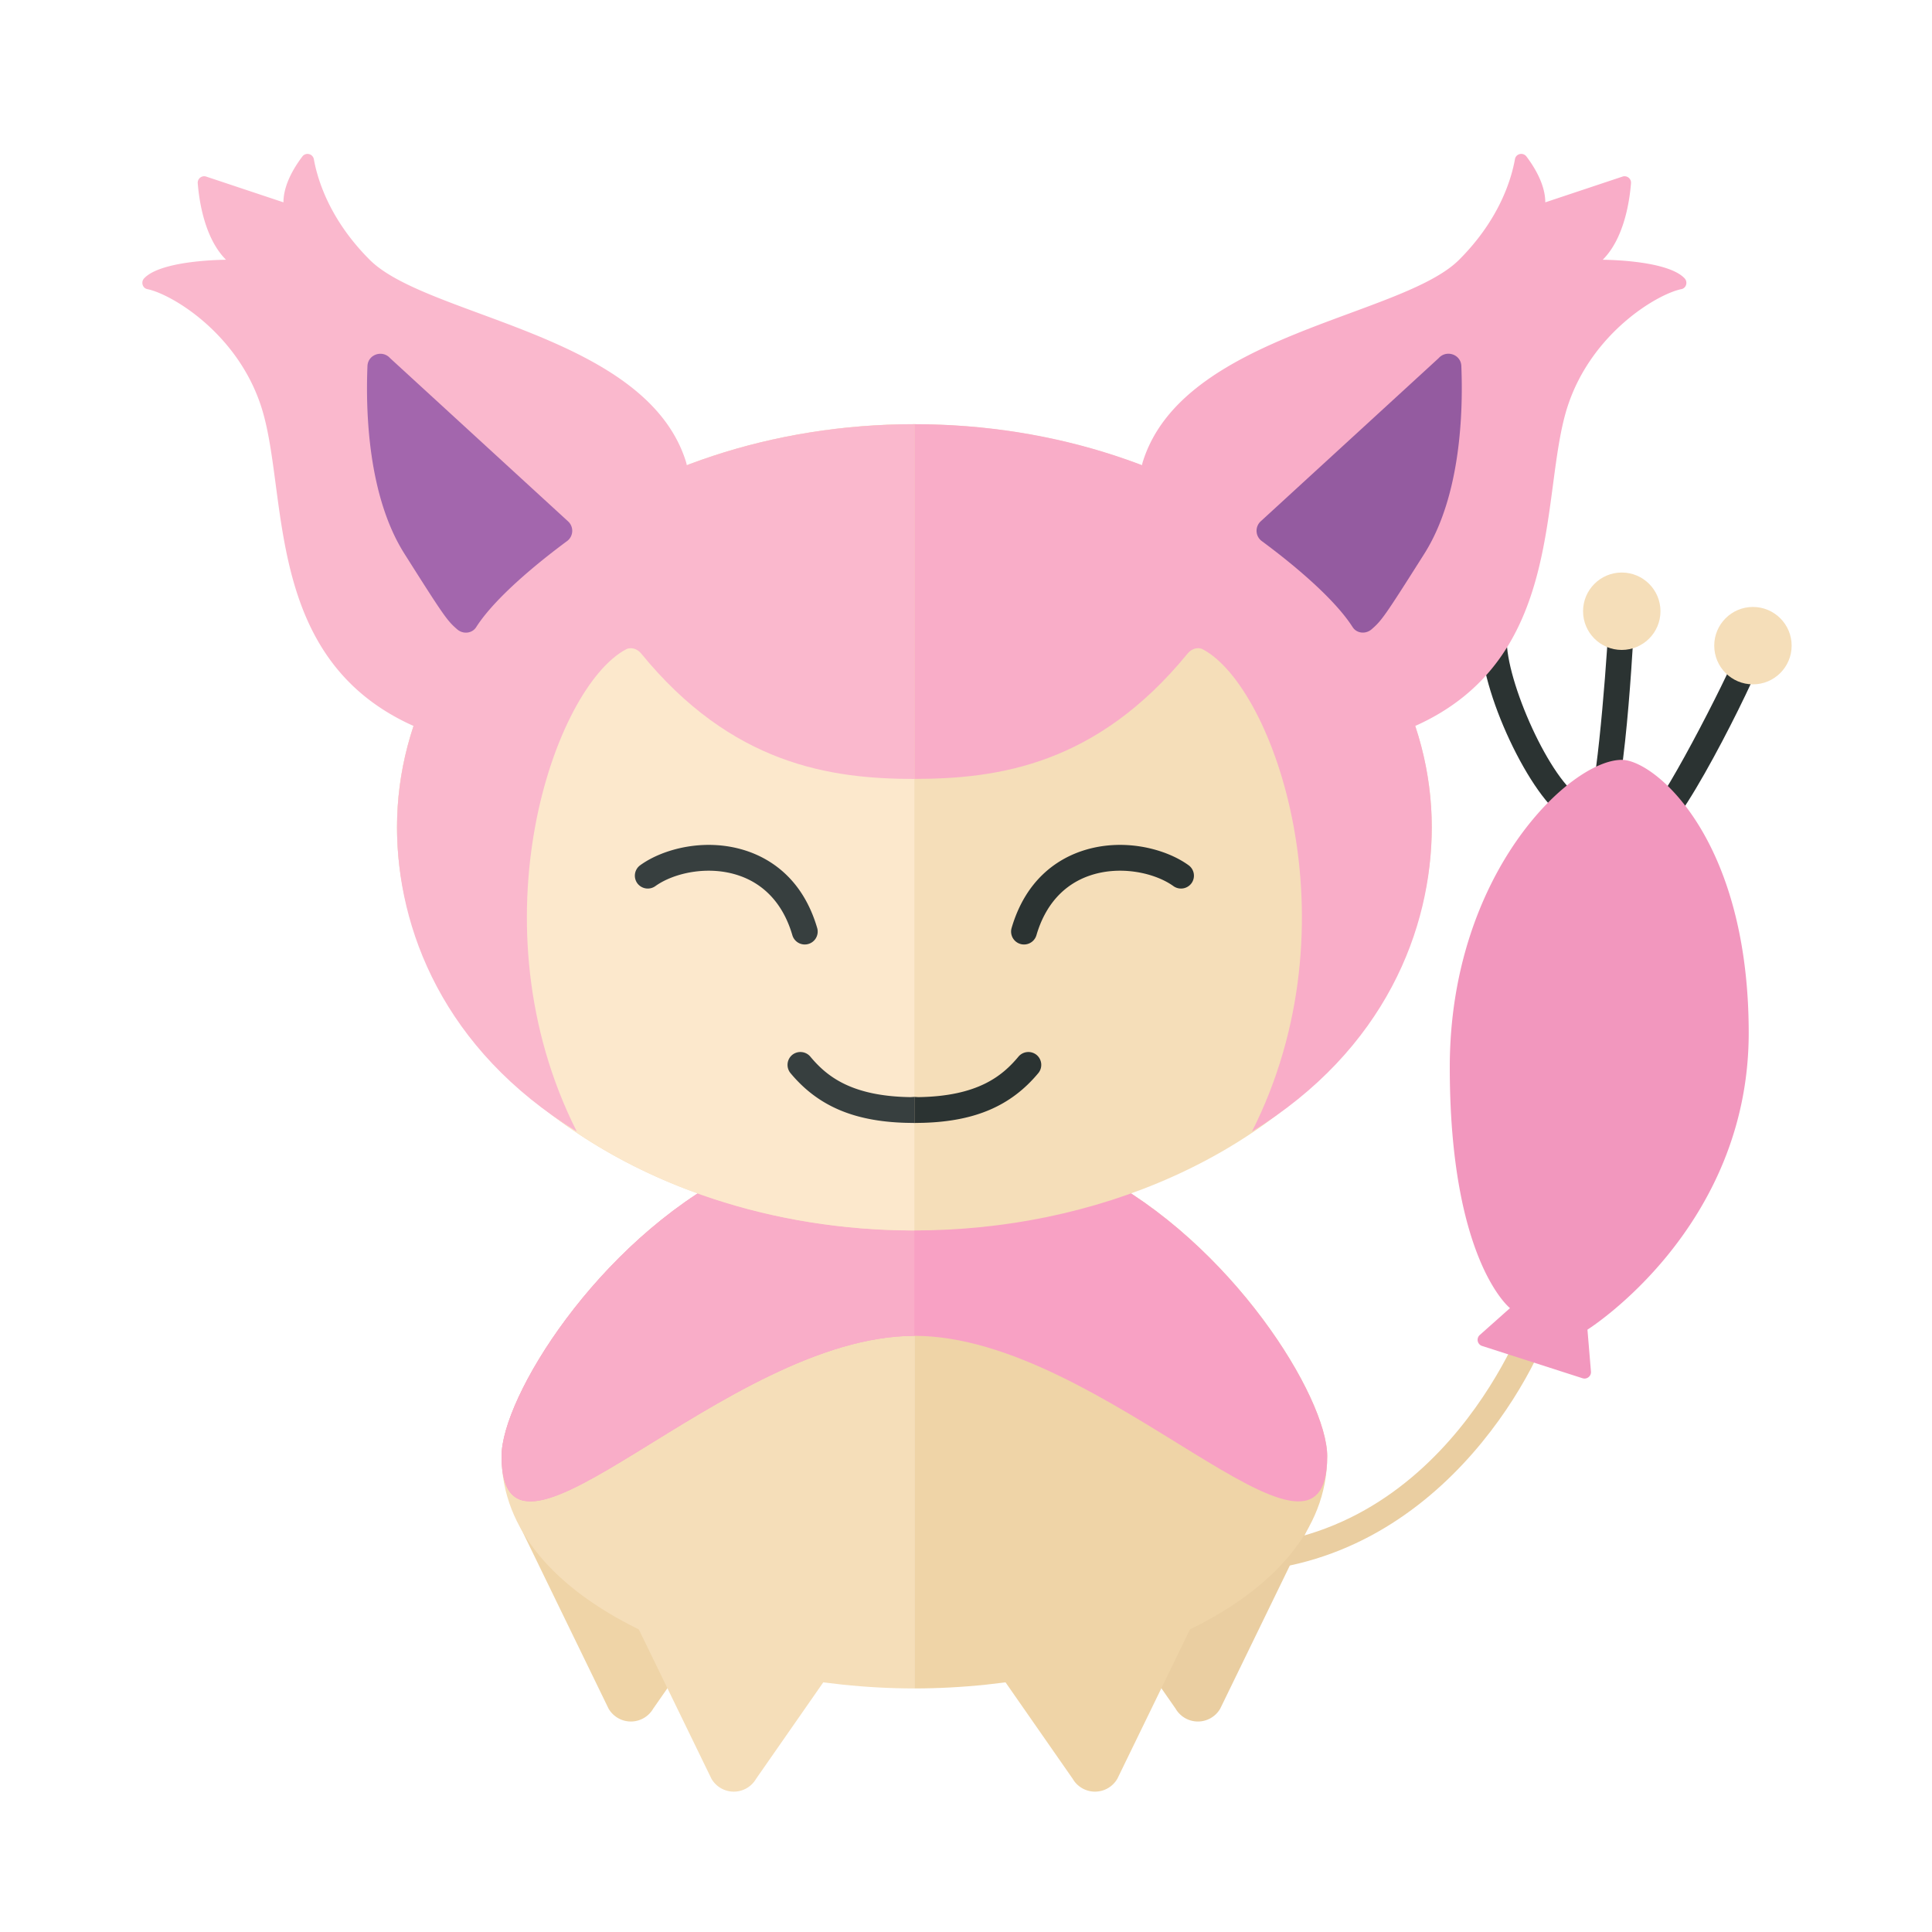 <svg xmlns="http://www.w3.org/2000/svg" width="100%" height="100%" viewBox="-2.72 -2.72 37.44 37.44"><path fill="#EFD4A7" d="M9.939 30.391l1.567-2.25-3.74-1.662a.303.303 0 00-.396.41l1.703 3.502a.5.5 0 00.866 0z"/><path fill="#EACEA1" d="M20.061 30.391l-1.567-2.25 3.74-1.662a.303.303 0 01.396.41l-1.703 3.502a.5.5 0 01-.866 0z"/><path fill="#EACEA1" d="M21 27.75v-.5c4.293 0 5.871-4.52 5.884-4.566l.482.132c-.266.979-2.238 4.934-6.366 4.934z"/><path fill="#2B3332" d="M27.51 13.069c-.722-.586-1.694-2.763-1.504-3.663l.488.104c-.141.667.692 2.653 1.33 3.171l-.314.388zm.778.285l-.408-.29.208-.292c.153-.301.371-3.151.371-3.646h.5c0 .033-.166 3.52-.464 3.937l-.207.291zm1.198.078l-.223-.447c.294-.229 1.67-2.918 1.739-3.234l.495.075c-.042.305-1.55 3.376-2.011 3.606z"/><path fill="#F5DEB9" d="M15 19.5c-1.136 0-2.35-.091-3.5.5C8.845 21.365 7 24.362 7 25.5c0 2.899 4.325 4.5 8 4.5V19.5z"/><path fill="#F5DEB9" d="M11.933 31.75L13.5 29.5l-4.5-2 2.067 4.25a.5.5 0 00.866 0z"/><path fill="#EFD4A7" d="M15 19.5c1.136 0 2.35-.091 3.5.5 2.655 1.365 4.5 4.362 4.5 5.5 0 2.899-4.325 4.5-8 4.5V19.5z"/><path fill="#F8A1C4" d="M18.5 20c-1.15-.591-2.364-.5-3.5-.5s-2.35-.091-3.5.5C8.845 21.365 7 24.362 7 25.5c0 2.899 4.325-2.333 8-2.333s8 5.233 8 2.333c0-1.138-1.845-4.135-4.5-5.5z"/><path fill="#F9ADC8" d="M15 19.5c-1.136 0-2.35-.091-3.5.5C8.845 21.365 7 24.362 7 25.5c0 2.899 4.325-2.333 8-2.333V19.5z"/><path fill="#EFD4A7" d="M18.067 31.75L16.5 29.5l4.5-2-2.067 4.25a.5.5 0 01-.866 0z"/><path fill="#F297BE" d="M28.708 12.005c-1 0-3.333 2.208-3.333 5.958s1.167 4.667 1.167 4.667l-.586.521a.125.125 0 00.045.212l1.947.626a.125.125 0 00.163-.129l-.068-.813s3.125-1.958 3.125-5.75-1.835-5.292-2.46-5.292z"/><circle cx="31.25" cy="9.792" r=".75" fill="#F5DEB9"/><circle cx="28.708" cy="9.125" r=".75" fill="#F5DEB9"/><ellipse cx="15" cy="13.313" fill="#F5DEB9" rx="10.026" ry="7.812"/><path fill="#FCE8CC" d="M15 21.125c-5.537 0-10.026-3.498-10.026-7.812C4.974 8.998 9.463 5.5 15 5.5v15.625z"/><path fill="#FAB8CD" d="M15 5.5c-5.537 0-10.026 3.498-10.026 7.813 0 1.963.901 4.312 3.484 5.896-2.04-4.04-.431-8.611.953-9.345.099-.053.222-.008.293.079 1.759 2.154 3.667 2.432 5.296 2.432V5.5z"/><path fill="#FAB8CD" d="M10.568 6.211c-.789-2.459-5.011-2.783-6.124-3.897C3.669 1.539 3.433.763 3.362.364a.125.125 0 00-.223-.051c-.161.213-.366.55-.366.888L1.276.702a.125.125 0 00-.164.129c.027.341.132 1.067.548 1.483 0 0-1.246 0-1.586.359-.067.07-.034.191.061.21.465.094 1.729.842 2.198 2.25.557 1.67.019 4.924 2.992 6.229 1.902.834 5.753-3.56 5.243-5.151z"/><path fill="#A366AD" d="M4.841 4.222c-.15-.169-.431-.074-.44.151-.036.874.007 2.515.716 3.637.773 1.223.83 1.299 1.023 1.466.112.098.288.083.368-.043.395-.618 1.32-1.342 1.762-1.668a.248.248 0 00.017-.383l-3.446-3.16z"/><path fill="#F9ADC8" d="M15 5.5c5.537 0 10.026 3.498 10.026 7.812 0 1.963-.901 4.312-3.484 5.896 2.04-4.04.431-8.611-.953-9.345-.099-.052-.222-.007-.292.079-1.759 2.154-3.667 2.432-5.296 2.432V5.5z"/><path fill="#373F3F" d="M12.875 15.583a.25.25 0 01-.24-.18c-.17-.583-.526-.981-1.03-1.154-.597-.206-1.271-.052-1.625.203a.252.252 0 01-.35-.056.25.25 0 01.057-.349c.444-.322 1.284-.544 2.081-.271.462.159 1.072.546 1.348 1.487a.25.25 0 01-.241.32zm2.041 2.958c-1.14-.018-1.616-.405-1.932-.784a.252.252 0 00-.353-.033.251.251 0 00-.032.352c.527.633 1.221.934 2.233.963l.168.003v-.505c-.029 0-.054.004-.084.004z"/><path fill="#2B3332" d="M17.125 15.583a.25.25 0 00.24-.18c.17-.583.526-.981 1.03-1.154.597-.206 1.271-.052 1.625.203a.252.252 0 00.35-.056.25.25 0 00-.057-.349c-.444-.322-1.284-.544-2.081-.271-.462.159-1.072.546-1.348 1.487a.25.25 0 00.241.32zm-2.041 2.958c1.14-.018 1.616-.405 1.932-.784a.252.252 0 01.353-.033c.105.088.12.246.032.352-.527.633-1.221.934-2.233.963l-.168.003v-.505c.029 0 .054.004.084.004z"/><path fill="#F9ADC8" d="M19.432 6.211c.789-2.459 5.011-2.784 6.124-3.897.775-.775 1.011-1.551 1.082-1.95.019-.107.157-.138.223-.051.161.213.365.551.365.888l1.497-.499a.125.125 0 01.164.129c-.027.341-.132 1.068-.548 1.483 0 0 1.246 0 1.586.359.067.07.034.191-.061.21-.465.094-1.729.842-2.198 2.25-.557 1.67-.019 4.924-2.992 6.229-1.901.834-5.752-3.561-5.242-5.151z"/><path fill="#945BA0" d="M25.159 4.221c.15-.169.431-.074.44.151.036.874-.007 2.515-.716 3.637-.773 1.223-.83 1.299-1.023 1.466-.112.098-.288.083-.368-.043-.395-.618-1.32-1.342-1.762-1.668a.248.248 0 01-.017-.383l3.446-3.16z"/></svg>